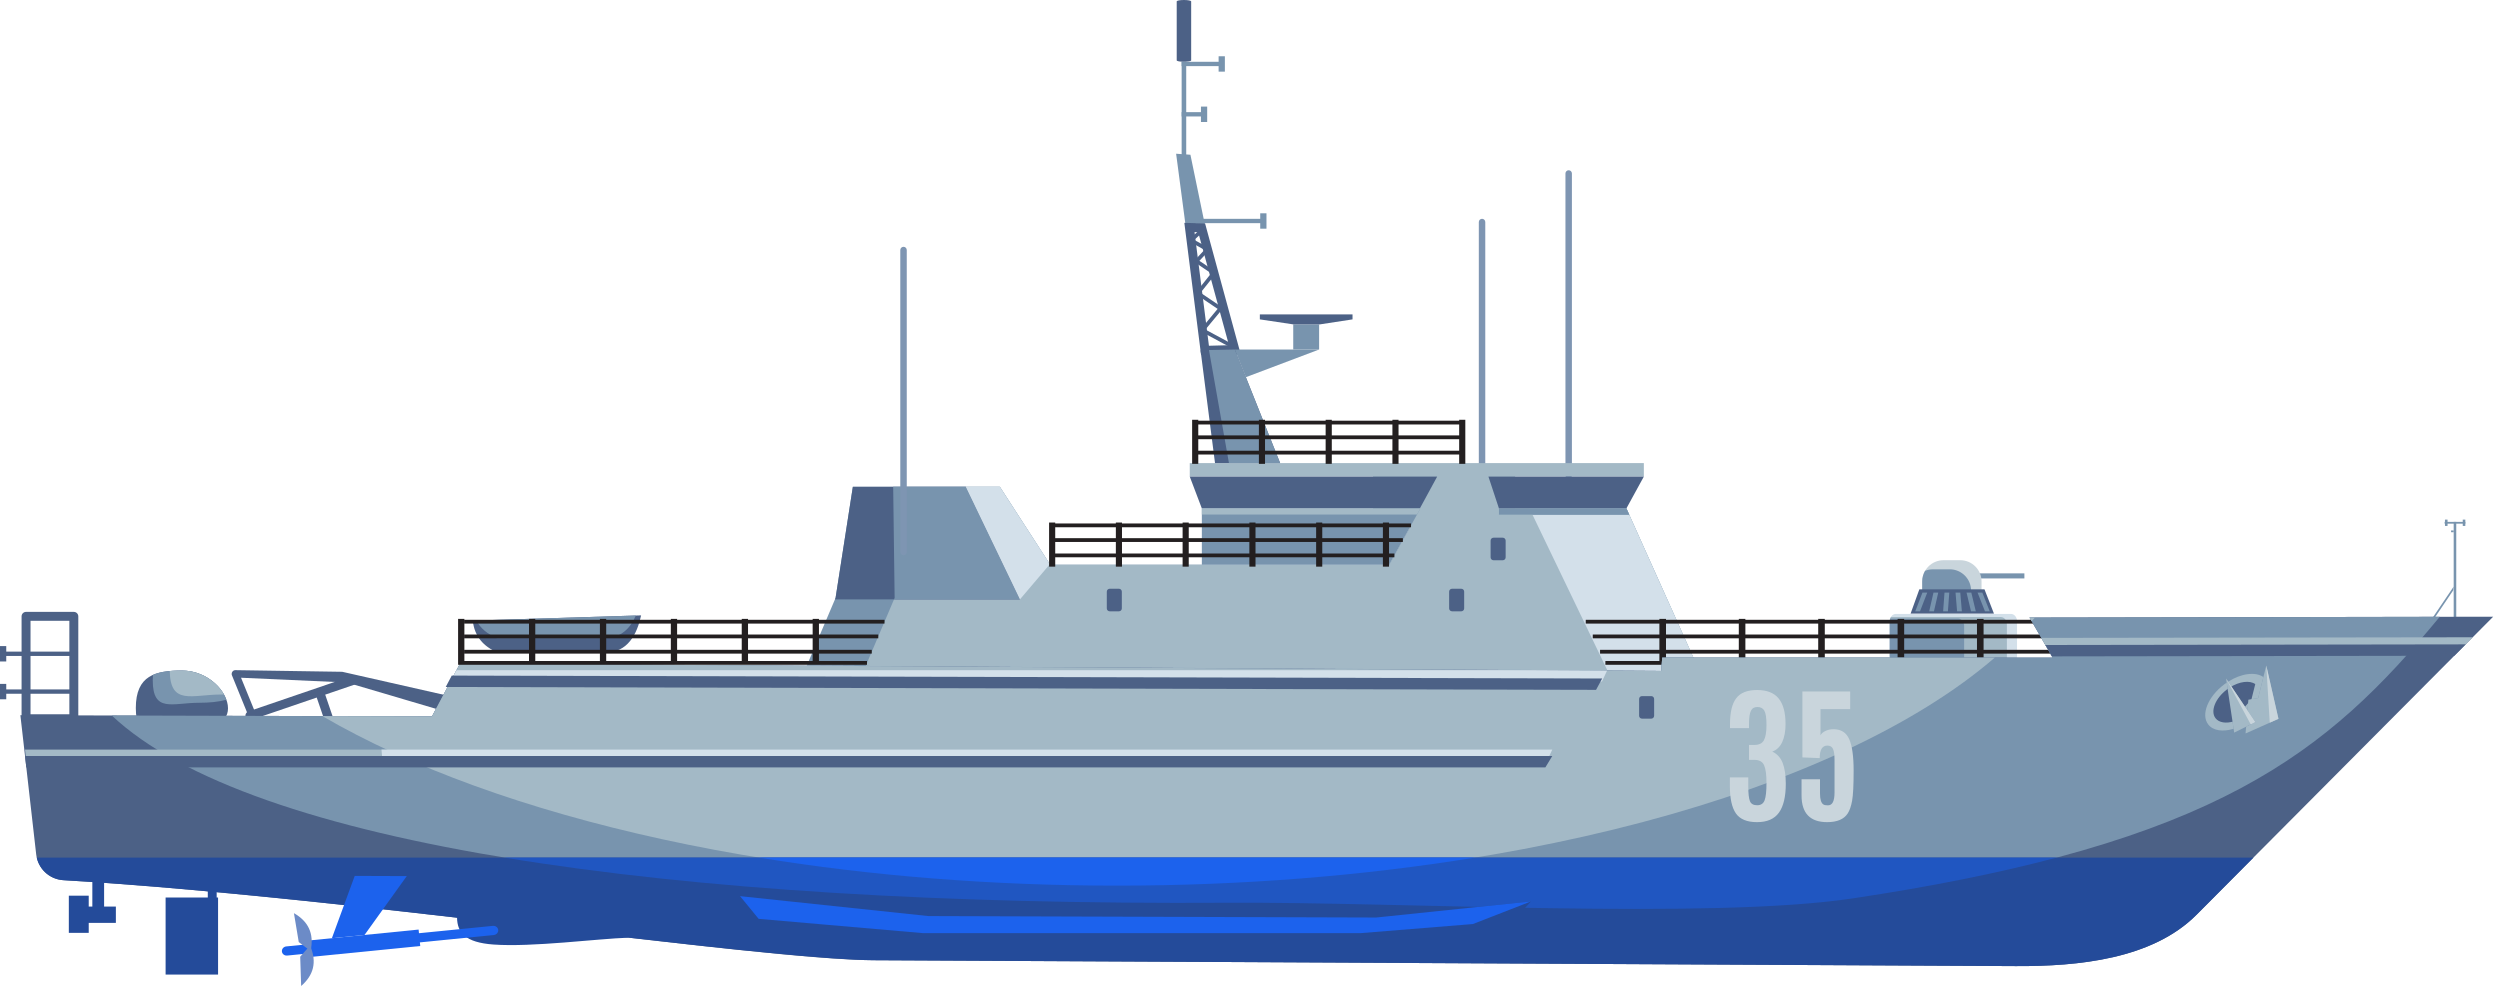 <svg width="190" height="75" viewBox="0 0 190 75" fill="none" xmlns="http://www.w3.org/2000/svg">
<path d="M24.969 54.929C24.828 54.929 24.695 54.839 24.647 54.699L24.071 53.013L19.103 54.711C18.924 54.772 18.732 54.677 18.671 54.499C18.61 54.321 18.705 54.128 18.883 54.067L26.752 51.379C26.929 51.316 27.122 51.412 27.183 51.591C27.244 51.768 27.149 51.961 26.971 52.023L24.715 52.793L25.291 54.479C25.352 54.656 25.257 54.849 25.079 54.911C25.043 54.923 25.005 54.929 24.969 54.929ZM2.32 54.283H5.271V47.183H2.32V54.283ZM5.611 54.963H1.98C1.792 54.963 1.64 54.811 1.64 54.623V46.843C1.64 46.655 1.792 46.503 1.98 46.503H5.611C5.799 46.503 5.951 46.655 5.951 46.843V54.623C5.951 54.811 5.799 54.963 5.611 54.963Z" fill="#4C6186"/>
<path d="M19.526 54.468C19.584 54.615 19.514 54.781 19.368 54.84C19.221 54.9 19.054 54.829 18.995 54.683L17.627 51.324C17.567 51.177 17.638 51.011 17.784 50.951C17.822 50.935 17.864 50.929 17.902 50.931L25.982 51.056C26.002 51.056 26.022 51.059 26.042 51.063L35.373 53.177C35.527 53.212 36.991 54.076 36.957 54.229C36.922 54.384 35.237 54.48 35.083 54.445L26.361 51.871L18.319 51.508L19.526 54.468Z" fill="#4C6186"/>
<path fill-rule="evenodd" clip-rule="evenodd" d="M13.829 50.963C15.829 50.963 17.328 52.575 17.328 53.832C17.328 55.091 15.829 55.517 13.829 55.517C11.829 55.517 10.322 56.312 10.322 53.812C10.322 51.313 11.829 50.963 13.829 50.963Z" fill="#4C6186"/>
<path fill-rule="evenodd" clip-rule="evenodd" d="M13.829 50.963C15.494 50.963 16.81 52.08 17.205 53.18C16.63 53.341 15.914 53.411 15.116 53.411C13.116 53.411 11.609 54.205 11.609 51.705C11.609 51.56 11.615 51.421 11.625 51.289C12.219 51.025 12.979 50.963 13.829 50.963Z" fill="#7894AE"/>
<path fill-rule="evenodd" clip-rule="evenodd" d="M13.829 50.963C15.293 50.963 16.485 51.825 17.021 52.781L16.807 52.783C14.609 52.783 12.946 53.644 12.9 50.997C13.194 50.972 13.505 50.963 13.829 50.963Z" fill="#A3B9C6"/>
<path fill-rule="evenodd" clip-rule="evenodd" d="M61.314 50.592L63.503 45.444L64.817 36.996H75.986L79.815 42.92H105.581L107.95 38.641H123.606L129.154 50.996L61.314 50.592Z" fill="#7894AE"/>
<path fill-rule="evenodd" clip-rule="evenodd" d="M67.882 36.996H75.986L79.815 42.92H105.581L107.95 38.641H123.606L129.154 50.996L66.216 50.621L65.802 50.592L67.992 45.444L67.882 36.996Z" fill="#A3B9C6"/>
<path fill-rule="evenodd" clip-rule="evenodd" d="M144.089 46.657H152.828C153.085 46.657 153.294 46.905 153.294 47.211V49.872C153.294 50.177 153.085 50.427 152.828 50.427H144.089C143.832 50.427 143.621 50.177 143.621 49.872V47.211C143.621 46.905 143.832 46.657 144.089 46.657Z" fill="#D3E0EA"/>
<path fill-rule="evenodd" clip-rule="evenodd" d="M152.437 50.427H144.089C143.832 50.427 143.621 50.177 143.621 49.872V47.211C143.621 47.093 143.653 46.983 143.706 46.893H152.056C152.313 46.893 152.524 47.141 152.524 47.447V50.108C152.524 50.227 152.492 50.336 152.437 50.427Z" fill="#A3B9C6"/>
<path fill-rule="evenodd" clip-rule="evenodd" d="M149.244 50.427H144.089C143.832 50.427 143.621 50.177 143.621 49.872V47.211C143.621 47.14 143.634 47.075 143.654 47.012H148.808C149.065 47.012 149.274 47.261 149.274 47.565V50.228C149.274 50.299 149.264 50.364 149.244 50.427Z" fill="#7894AE"/>
<path fill-rule="evenodd" clip-rule="evenodd" d="M116.24 38.641H123.606L129.154 50.996L122.162 50.955L116.24 38.641Z" fill="#D3E0EA"/>
<path d="M126.616 48.224H132.149V47.393H126.616V48.224ZM132.649 48.224H138.184V47.393H132.649V48.224ZM138.684 48.224H144.217V47.393H138.684V48.224ZM144.717 48.224H150.25V47.393H144.717V48.224ZM126.616 49.387H132.149V48.512H126.616V49.387ZM132.649 49.387H138.184V48.512H132.649V49.387ZM138.684 49.387H144.217V48.512H138.684V49.387ZM144.717 49.387H150.25V48.512H144.717V49.387ZM126.616 50.236H132.149V49.675H126.616V50.236ZM132.649 50.236H138.184V49.675H132.649V50.236ZM138.684 50.236H144.217V49.675H138.684V50.236ZM144.717 50.236H150.25V49.675H144.717V50.236ZM156.785 50.524H122.009V50.236H126.114V49.675H121.604V49.387H126.114V48.512H121.05V48.224H126.114V47.393H120.518V47.105H126.114V47.035H126.616V47.105H132.149V47.035H132.649V47.105H138.184V47.035H138.684V47.105H144.217V47.035H144.717V47.105H150.25V47.035H150.752V47.105H156.261V47.393H150.752V48.224H156.261V48.512H150.752V49.387H156.261V49.675H150.752V50.236H156.285V47.035H156.785V50.524Z" fill="#231F20"/>
<path d="M112.636 36.375C112.5 36.375 112.39 36.265 112.39 36.129V16.875C112.39 16.74 112.5 16.629 112.636 16.629C112.772 16.629 112.881 16.74 112.881 16.875V36.129C112.881 36.265 112.772 36.375 112.636 36.375ZM119.22 36.375C119.084 36.375 118.974 36.265 118.974 36.129V13.184C118.974 13.048 119.084 12.939 119.22 12.939C119.356 12.939 119.465 13.048 119.465 13.184V36.129C119.465 36.265 119.356 36.375 119.22 36.375Z" fill="#7E95B2"/>
<path fill-rule="evenodd" clip-rule="evenodd" d="M153.854 43.576H149.932V43.961H153.854V43.576Z" fill="#7894AE"/>
<path fill-rule="evenodd" clip-rule="evenodd" d="M148.984 42.576H147.702C146.814 42.576 146.088 43.303 146.088 44.191V46.067C146.088 46.241 146.117 46.408 146.169 46.567H150.517C150.569 46.408 150.598 46.241 150.598 46.067V44.191C150.598 43.303 149.872 42.576 148.984 42.576Z" fill="#C9D5DC"/>
<path fill-rule="evenodd" clip-rule="evenodd" d="M146.306 43.383C146.169 43.62 146.088 43.896 146.088 44.191V46.067C146.088 46.241 146.117 46.408 146.169 46.567H149.801V44.883C149.801 43.995 149.073 43.268 148.186 43.268H146.904C146.693 43.268 146.492 43.308 146.306 43.383Z" fill="#7894AE"/>
<path fill-rule="evenodd" clip-rule="evenodd" d="M150.821 44.789H145.87L145.205 46.633H151.54L150.821 44.789Z" fill="#4C6186"/>
<path fill-rule="evenodd" clip-rule="evenodd" d="M150.658 45.04H150.296L150.858 46.461H151.221L150.658 45.04Z" fill="#7894AE"/>
<path fill-rule="evenodd" clip-rule="evenodd" d="M149.821 45.04C149.701 45.04 149.58 45.04 149.458 45.04C149.572 45.515 149.685 45.988 149.798 46.461C149.92 46.461 150.041 46.461 150.161 46.461C150.048 45.988 149.934 45.515 149.821 45.04Z" fill="#7894AE"/>
<path fill-rule="evenodd" clip-rule="evenodd" d="M148.982 45.04C148.862 45.04 148.741 45.04 148.621 45.04C148.66 45.515 148.7 45.988 148.738 46.461C148.86 46.461 148.98 46.461 149.101 46.461C149.062 45.988 149.022 45.515 148.982 45.04Z" fill="#7894AE"/>
<path fill-rule="evenodd" clip-rule="evenodd" d="M148.145 45.04C148.024 45.04 147.904 45.04 147.782 45.04C147.748 45.515 147.713 45.988 147.678 46.461C147.8 46.461 147.921 46.461 148.041 46.461C148.076 45.988 148.11 45.515 148.145 45.04Z" fill="#7894AE"/>
<path fill-rule="evenodd" clip-rule="evenodd" d="M147.306 45.04C147.186 45.04 147.065 45.04 146.944 45.04C146.836 45.515 146.726 45.988 146.618 46.461C146.738 46.461 146.86 46.461 146.981 46.461C147.09 45.988 147.198 45.515 147.306 45.04Z" fill="#7894AE"/>
<path fill-rule="evenodd" clip-rule="evenodd" d="M146.469 45.04H146.106L145.558 46.461H145.921L146.469 45.04Z" fill="#7894AE"/>
<path fill-rule="evenodd" clip-rule="evenodd" d="M186.453 44.853L184.742 47.387L184.741 47.377L184.621 47.328L186.48 44.579L186.453 44.853Z" fill="#7894AE"/>
<path fill-rule="evenodd" clip-rule="evenodd" d="M187.365 39.491H187.169V39.971H187.365V39.491Z" fill="#7894AE"/>
<path fill-rule="evenodd" clip-rule="evenodd" d="M185.792 39.663H187.365V39.799H185.792V39.663Z" fill="#7894AE"/>
<path fill-rule="evenodd" clip-rule="evenodd" d="M186.282 40.315H186.48V40.449H186.282V40.315Z" fill="#7894AE"/>
<path fill-rule="evenodd" clip-rule="evenodd" d="M186.014 39.491H185.818V39.971H186.014V39.491Z" fill="#7894AE"/>
<path fill-rule="evenodd" clip-rule="evenodd" d="M186.48 39.663H186.676V47.012H186.48V39.663Z" fill="#7894AE"/>
<path fill-rule="evenodd" clip-rule="evenodd" d="M104.35 35.733H115.148V40.081H104.35V35.733Z" fill="#A3B9C6"/>
<path fill-rule="evenodd" clip-rule="evenodd" d="M1.549 54.357L2.749 64.923C2.872 66.008 3.74 66.831 4.831 66.895C26.137 68.148 57.543 72.931 66.386 72.977L153.192 73.424C157.956 73.449 163.581 72.895 166.941 69.517L189.481 46.869L154.242 46.933L156.001 49.98L126.328 49.977L126.249 50.996L34.959 50.435L32.831 54.447L1.549 54.357Z" fill="#4C6186"/>
<path fill-rule="evenodd" clip-rule="evenodd" d="M185.42 46.877L154.242 46.933L156.001 49.98L126.328 49.977L126.249 50.996L34.959 50.435L32.831 54.447L8.494 54.377C19.025 64.296 51.421 68.86 93.244 68.608C106.457 68.529 129.945 69.908 140.798 68.279C168.54 64.113 176.849 57.244 185.42 46.877Z" fill="#7894AE"/>
<path fill-rule="evenodd" clip-rule="evenodd" d="M151.602 49.98L126.328 49.977L126.249 50.996L34.959 50.435L32.831 54.447L24.5 54.423C37.882 62.216 59.941 67.308 84.885 67.308C114.305 67.308 139.714 60.227 151.602 49.98ZM154.652 46.932L154.242 46.933L154.408 47.217C154.49 47.123 154.57 47.027 154.652 46.932Z" fill="#A3B9C6"/>
<path fill-rule="evenodd" clip-rule="evenodd" d="M2.792 65.177C3.013 66.135 3.828 66.836 4.831 66.895C13.819 67.423 24.605 68.58 34.736 69.744C34.752 70.876 35.358 71.629 37.499 71.784C40.435 71.999 45.392 71.34 47.777 71.263C55.626 72.165 63.099 72.96 66.386 72.977L153.192 73.424C157.957 73.449 163.581 72.893 166.941 69.517L171.26 65.177H2.792Z" fill="#244B9A"/>
<path fill-rule="evenodd" clip-rule="evenodd" d="M156.31 65.177H38.338C53.104 67.616 71.952 68.737 93.244 68.608C106.457 68.529 129.945 69.908 140.798 68.279C146.817 67.375 151.92 66.344 156.31 65.177Z" fill="#2056C1"/>
<path fill-rule="evenodd" clip-rule="evenodd" d="M112.093 65.177H57.679C66.1 66.551 75.278 67.308 84.885 67.308C94.492 67.308 103.672 66.551 112.093 65.177Z" fill="#1C62ED"/>
<path fill-rule="evenodd" clip-rule="evenodd" d="M22.994 71.524L31.814 70.647L31.938 71.897L23.119 72.775L22.994 71.524Z" fill="#1C62ED"/>
<path fill-rule="evenodd" clip-rule="evenodd" d="M26.959 66.569L25.223 71.303L27.705 71.056L30.914 66.583L26.959 66.569Z" fill="#1C62ED"/>
<path fill-rule="evenodd" clip-rule="evenodd" d="M21.755 71.928L37.465 70.365C37.666 70.345 37.845 70.485 37.864 70.676C37.883 70.867 37.734 71.04 37.534 71.06L21.825 72.623C21.624 72.643 21.444 72.503 21.425 72.312C21.406 72.12 21.555 71.948 21.755 71.928Z" fill="#1C62ED"/>
<path fill-rule="evenodd" clip-rule="evenodd" d="M23.606 72.281C23.306 72.053 23.005 71.825 22.705 71.596C22.582 70.864 22.46 70.132 22.338 69.4C23.394 70 23.901 70.912 23.606 72.281Z" fill="#6C8BC7"/>
<path fill-rule="evenodd" clip-rule="evenodd" d="M23.565 71.86C23.315 72.144 23.065 72.427 22.815 72.709C22.84 73.452 22.864 74.193 22.888 74.936C23.806 74.139 24.123 73.145 23.565 71.86Z" fill="#6C8BC7"/>
<path fill-rule="evenodd" clip-rule="evenodd" d="M12.586 68.211H16.573V74.067H12.586V68.211Z" fill="#244B9A"/>
<path fill-rule="evenodd" clip-rule="evenodd" d="M5.231 68.072H6.743V68.899H7.018V66.419H7.912V68.899H8.806V70.139H6.743V70.897H5.231V70.139V68.899V68.072Z" fill="#244B9A"/>
<path fill-rule="evenodd" clip-rule="evenodd" d="M53.971 71.708L70.079 71.867L103.256 71.644L113.561 71.567L116.356 68.507L104.586 69.732L70.559 69.621L56.244 68.108L53.971 71.708Z" fill="#244B9A"/>
<path fill-rule="evenodd" clip-rule="evenodd" d="M57.657 69.833L70.135 70.917H103.422L111.941 70.227L116.356 68.507L104.586 69.732L70.559 69.621L56.244 68.108L57.657 69.833Z" fill="#1C62ED"/>
<path fill-rule="evenodd" clip-rule="evenodd" d="M169.34 51.807C170.337 51.172 171.416 51.036 172.018 51.456L171.62 53.053L170.878 53.177L170.809 53.995L169.34 51.807ZM169.02 52.029C169.089 51.977 169.157 51.927 169.228 51.88L169.754 55.388C168.937 55.637 168.19 55.539 167.821 55.053C167.258 54.315 167.796 52.96 169.02 52.029Z" fill="#A3B9C6"/>
<path fill-rule="evenodd" clip-rule="evenodd" d="M169.47 52.244C170.189 51.788 170.966 51.689 171.4 51.991L171.112 53.141L170.529 53.819L169.47 52.244ZM169.241 52.404C169.29 52.367 169.34 52.331 169.39 52.296L169.769 54.823C169.181 55.001 168.644 54.929 168.377 54.581C167.973 54.049 168.36 53.073 169.241 52.404Z" fill="#4C6186"/>
<path fill-rule="evenodd" clip-rule="evenodd" d="M169.181 51.571L169.798 55.68L171.404 54.877L169.181 51.571Z" fill="#A3B9C6"/>
<path fill-rule="evenodd" clip-rule="evenodd" d="M172.237 50.581L173.162 54.629L170.662 55.743L170.706 55.227L171.404 54.877L170.809 53.995L170.878 53.177L171.62 53.053L172.237 50.581Z" fill="#A3B9C6"/>
<path fill-rule="evenodd" clip-rule="evenodd" d="M169.181 51.571L171.054 55.052L171.404 54.877L169.181 51.571Z" fill="#C9D5DC"/>
<path fill-rule="evenodd" clip-rule="evenodd" d="M172.237 50.581L173.162 54.629L172.5 54.925L172.237 50.581Z" fill="#C9D5DC"/>
<path fill-rule="evenodd" clip-rule="evenodd" d="M63.457 45.553L63.503 45.444L64.817 36.996H73.4L77.516 45.553H63.457Z" fill="#4C6186"/>
<path fill-rule="evenodd" clip-rule="evenodd" d="M67.882 36.996H73.4L77.516 45.553H67.945L67.992 45.444L67.882 36.996Z" fill="#7894AE"/>
<path fill-rule="evenodd" clip-rule="evenodd" d="M73.4 36.996H75.986L79.788 42.879L77.516 45.553L73.4 36.996Z" fill="#D3E0EA"/>
<path fill-rule="evenodd" clip-rule="evenodd" d="M90.421 35.195H124.932V36.219H90.421V35.195Z" fill="#A3B9C6"/>
<path fill-rule="evenodd" clip-rule="evenodd" d="M113.12 36.22H124.932L123.606 38.641H113.92L113.12 36.22ZM90.421 36.22H109.226L107.909 38.641H91.34L90.421 36.22Z" fill="#4C6186"/>
<path fill-rule="evenodd" clip-rule="evenodd" d="M91.34 38.641H107.95L105.581 42.92H91.34V38.641Z" fill="#7894AE"/>
<path fill-rule="evenodd" clip-rule="evenodd" d="M35.928 47.163L48.725 46.768C48.415 48.2 47.706 49.595 46.003 49.595H37.813C36.738 49.123 36.066 48.38 35.928 47.163Z" fill="#4C6186"/>
<path fill-rule="evenodd" clip-rule="evenodd" d="M36.195 47.155L48.323 46.781C47.909 47.745 47.196 48.496 45.946 48.496H37.757C37.049 48.185 36.517 47.757 36.195 47.155Z" fill="#7894AE"/>
<path fill-rule="evenodd" clip-rule="evenodd" d="M92.341 35.195L91.242 26.627L93.844 26.563L97.291 35.195H92.341Z" fill="#4C6186"/>
<path fill-rule="evenodd" clip-rule="evenodd" d="M98.286 24.656H100.253V26.563H98.286V24.656Z" fill="#7894AE"/>
<path fill-rule="evenodd" clip-rule="evenodd" d="M95.748 23.892H102.792V24.273L100.298 24.655H98.304L95.748 24.273V23.892Z" fill="#4C6186"/>
<path fill-rule="evenodd" clip-rule="evenodd" d="M90.088 17.009L89.385 11.683L90.472 11.76L91.622 17.323L90.088 17.009Z" fill="#7894AE"/>
<path fill-rule="evenodd" clip-rule="evenodd" d="M89.805 4.696H90.153V12.019H89.805V4.696Z" fill="#7894AE"/>
<path fill-rule="evenodd" clip-rule="evenodd" d="M89.98 0C90.282 0 90.529 0.048 90.529 0.108V4.589C90.529 4.647 90.282 4.695 89.98 4.695C89.676 4.695 89.43 4.647 89.43 4.589V0.108C89.43 0.048 89.676 0 89.98 0Z" fill="#4C6186"/>
<path fill-rule="evenodd" clip-rule="evenodd" d="M93.09 4.276H92.615V5.445H93.09V4.276Z" fill="#7894AE"/>
<path fill-rule="evenodd" clip-rule="evenodd" d="M89.805 4.696H92.853V5.025H89.805V4.696Z" fill="#7894AE"/>
<path d="M90.784 17.64L91.879 26.277L93.402 26.235L91.062 17.648L90.784 17.64ZM91.281 26.973L90.01 16.937L91.586 16.981L94.286 26.892L91.281 26.973Z" fill="#4C6186"/>
<path d="M93.47 26.376L91.162 25.135L92.54 23.475L90.82 22.312L92.049 20.773L90.716 19.872L91.539 18.989L90.276 18.292L91.273 17.375L91.468 17.588L90.765 18.233L92.002 18.915L91.156 19.823L92.468 20.709L91.24 22.249L92.965 23.413L91.609 25.047L93.607 26.123L93.47 26.376Z" fill="#4C6186"/>
<path d="M40.681 48.224H45.593V47.393H40.681V48.224ZM46.071 48.224H50.983V47.393H46.071V48.224ZM51.46 48.224H56.372V47.393H51.46V48.224ZM56.85 48.224H61.762V47.393H56.85V48.224ZM40.681 49.387H45.593V48.512H40.681V49.387ZM46.071 49.387H50.983V48.512H46.071V49.387ZM51.46 49.387H56.372V48.512H51.46V49.387ZM56.85 49.387H61.762V48.512H56.85V49.387ZM40.681 50.236H45.593V49.675H40.681V50.236ZM46.071 50.236H50.983V49.675H46.071V50.236ZM51.46 50.236H56.372V49.675H51.46V50.236ZM56.85 50.236H61.762V49.675H56.85V50.236ZM65.892 50.524H34.815V47.035H35.293V50.236H40.204V49.675H35.298V49.387H40.204V48.512H35.298V48.224H40.204V47.393H35.298V47.105H40.204V47.035H40.681V47.105H45.593V47.035H46.071V47.105H50.983V47.035H51.46V47.105H56.372V47.035H56.85V47.105H61.762V47.035H62.24V47.105H67.223V47.393H62.24V48.224H66.749V48.512H62.24V49.387H66.254V49.675H62.24V50.236H65.892V50.524Z" fill="#231F20"/>
<path fill-rule="evenodd" clip-rule="evenodd" d="M91.882 26.604L93.844 26.563L97.291 35.195H93.4L91.882 26.604Z" fill="#7894AE"/>
<path fill-rule="evenodd" clip-rule="evenodd" d="M93.844 26.563H100.253L94.684 28.667L93.844 26.563Z" fill="#7894AE"/>
<path d="M80.197 40.901H84.805V40.072H80.197V40.901ZM85.271 40.901H89.878V40.072H85.271V40.901ZM90.344 40.901H94.952V40.072H90.344V40.901ZM95.419 40.901H100.026V40.072H95.419V40.901ZM100.492 40.901H105.1V40.072H100.492V40.901ZM80.197 42.067H84.805V41.189H80.197V42.067ZM85.271 42.067H89.878V41.189H85.271V42.067ZM90.344 42.067H94.952V41.189H90.344V42.067ZM95.419 42.067H100.026V41.189H95.419V42.067ZM100.492 42.067H105.1V41.189H100.492V42.067ZM105.566 43.065H105.1V42.353H100.492V43.065H100.026V42.353H95.419V43.065H94.952V42.353H90.344V43.065H89.878V42.353H85.271V43.065H84.805V42.353H80.197V43.065H79.731V39.713H80.197V39.784H84.805V39.713H85.271V39.784H89.878V39.713H90.344V39.784H94.952V39.713H95.419V39.784H100.026V39.713H100.492V39.784H105.1V39.713H105.566V39.784H107.238V40.072H105.566V40.901H106.618V41.189H105.566V42.067H105.974V42.353H105.566V43.065Z" fill="#231F20"/>
<path fill-rule="evenodd" clip-rule="evenodd" d="M113.92 38.641H123.606L123.817 39.113H113.92V38.641Z" fill="#7894AE"/>
<path fill-rule="evenodd" clip-rule="evenodd" d="M116.24 38.641H123.606L123.817 39.113H116.466L116.24 38.641Z" fill="#7894AE"/>
<path d="M91.069 33.091H95.676V32.26H91.069V33.091ZM96.142 33.091H100.749V32.26H96.142V33.091ZM101.216 33.091H105.824V32.26H101.216V33.091ZM106.289 33.091H110.897V32.26H106.289V33.091ZM91.069 34.255H95.676V33.379H91.069V34.255ZM96.142 34.255H100.749V33.379H96.142V34.255ZM101.216 34.255H105.824V33.379H101.216V34.255ZM106.289 34.255H110.897V33.379H106.289V34.255ZM111.364 35.253H110.897V34.543H106.289V35.253H105.824V34.543H101.216V35.253H100.749V34.543H96.142V35.253H95.676V34.543H91.069V35.253H90.602V31.903H91.069V31.973H95.676V31.903H96.142V31.973H100.749V31.903H101.216V31.973H105.824V31.903H106.289V31.973H110.897V31.903H111.364V35.253Z" fill="#231F20"/>
<path fill-rule="evenodd" clip-rule="evenodd" d="M124.79 52.904H125.497C125.617 52.904 125.714 53.001 125.714 53.121V54.4C125.714 54.52 125.617 54.617 125.497 54.617H124.79C124.67 54.617 124.573 54.52 124.573 54.4V53.121C124.573 53.001 124.67 52.904 124.79 52.904Z" fill="#4C6186"/>
<path fill-rule="evenodd" clip-rule="evenodd" d="M110.352 44.745H111.06C111.18 44.745 111.277 44.843 111.277 44.963V46.241C111.277 46.361 111.18 46.459 111.06 46.459H110.352C110.233 46.459 110.134 46.361 110.134 46.241V44.963C110.134 44.843 110.233 44.745 110.352 44.745Z" fill="#4C6186"/>
<path fill-rule="evenodd" clip-rule="evenodd" d="M84.335 44.745H85.042C85.162 44.745 85.259 44.843 85.259 44.963V46.241C85.259 46.361 85.162 46.459 85.042 46.459H84.335C84.215 46.459 84.117 46.361 84.117 46.241V44.963C84.117 44.843 84.215 44.745 84.335 44.745Z" fill="#4C6186"/>
<path fill-rule="evenodd" clip-rule="evenodd" d="M1.901 56.972H117.972L117.445 57.836H2.001L1.901 56.972Z" fill="#A3B9C6"/>
<path d="M68.668 42.193C68.533 42.193 68.422 42.083 68.422 41.948V19.003C68.422 18.867 68.533 18.757 68.668 18.757C68.804 18.757 68.914 18.867 68.914 19.003V41.948C68.914 42.083 68.804 42.193 68.668 42.193Z" fill="#7E95B2"/>
<path fill-rule="evenodd" clip-rule="evenodd" d="M91.746 8.101H91.272V9.272H91.746V8.101Z" fill="#7894AE"/>
<path fill-rule="evenodd" clip-rule="evenodd" d="M89.805 8.523H91.509V8.851H89.805V8.523Z" fill="#7894AE"/>
<path fill-rule="evenodd" clip-rule="evenodd" d="M96.252 16.211H95.777V17.38H96.252V16.211Z" fill="#7894AE"/>
<path fill-rule="evenodd" clip-rule="evenodd" d="M90.856 16.631H96.015V16.96H90.856V16.631Z" fill="#7894AE"/>
<path fill-rule="evenodd" clip-rule="evenodd" d="M16.467 66.547H15.793V71.691H16.467V66.547Z" fill="#244B9A"/>
<path fill-rule="evenodd" clip-rule="evenodd" d="M155.136 48.48L187.926 48.432L187.064 49.299L155.634 49.344L155.136 48.48Z" fill="#A3B9C6"/>
<path fill-rule="evenodd" clip-rule="evenodd" d="M155.448 49.02L187.39 48.971L186.528 49.837L155.946 49.885L155.448 49.02Z" fill="#4C6186"/>
<path fill-rule="evenodd" clip-rule="evenodd" d="M113.504 40.865H114.212C114.332 40.865 114.429 40.963 114.429 41.083V42.361C114.429 42.481 114.332 42.579 114.212 42.579H113.504C113.385 42.579 113.286 42.481 113.286 42.361V41.083C113.286 40.963 113.385 40.865 113.504 40.865Z" fill="#4C6186"/>
<path fill-rule="evenodd" clip-rule="evenodd" d="M0 49.103H0.475V50.272H0V49.103Z" fill="#4C6186"/>
<path fill-rule="evenodd" clip-rule="evenodd" d="M5.397 49.523H0.237V49.852H5.397V49.523Z" fill="#4C6186"/>
<path fill-rule="evenodd" clip-rule="evenodd" d="M0 51.976H0.475V53.145H0V51.976Z" fill="#4C6186"/>
<path fill-rule="evenodd" clip-rule="evenodd" d="M5.397 52.396H0.237V52.725H5.397V52.396Z" fill="#4C6186"/>
<path d="M135.72 59.564C135.72 60.545 135.546 61.277 135.201 61.759C134.854 62.24 134.3 62.483 133.536 62.483C132.772 62.483 132.236 62.261 131.929 61.82C131.622 61.38 131.47 60.681 131.47 59.725V59.084H132.869V59.765C132.869 60.304 132.912 60.677 132.994 60.887C133.078 61.095 133.261 61.199 133.544 61.199C133.826 61.199 134.016 61.073 134.11 60.823C134.206 60.571 134.253 60.131 134.253 59.5C134.253 58.871 134.19 58.421 134.069 58.153C133.945 57.887 133.705 57.751 133.349 57.751H132.925V56.615H133.337C133.688 56.615 133.928 56.496 134.057 56.26C134.186 56.023 134.253 55.636 134.253 55.097C134.253 54.556 134.198 54.195 134.088 54.008C133.977 53.823 133.804 53.731 133.566 53.731C133.328 53.731 133.162 53.827 133.068 54.023C132.972 54.217 132.925 54.556 132.925 55.04V55.337H131.48V55.031C131.48 54.133 131.637 53.479 131.956 53.064C132.272 52.648 132.798 52.441 133.541 52.441C134.284 52.441 134.828 52.655 135.178 53.083C135.526 53.511 135.702 54.159 135.702 55.031C135.702 55.569 135.618 56.023 135.452 56.388C135.285 56.753 135.032 56.999 134.693 57.121C135.065 57.296 135.329 57.585 135.485 57.991C135.641 58.396 135.72 58.92 135.72 59.564Z" fill="#C9D5DC"/>
<path d="M138.866 62.483C137.568 62.483 136.918 61.807 136.918 60.456V59.224H138.32V60.3C138.32 60.753 138.408 61.036 138.581 61.141C138.649 61.184 138.754 61.205 138.898 61.205C138.906 61.205 138.918 61.205 138.933 61.205C139.261 61.205 139.424 60.883 139.424 60.239V57.728C139.424 57.372 139.386 57.105 139.312 56.928C139.238 56.752 139.093 56.664 138.878 56.664C138.492 56.664 138.297 56.981 138.297 57.617L136.982 57.563V52.553H140.613V53.892H138.358V55.884C138.429 55.747 138.556 55.633 138.741 55.548C138.925 55.463 139.128 55.421 139.346 55.421C139.92 55.421 140.317 55.672 140.54 56.177C140.762 56.679 140.876 57.479 140.876 58.573C140.876 59.671 140.837 60.429 140.761 60.856C140.682 61.281 140.57 61.607 140.422 61.829C140.136 62.263 139.617 62.483 138.866 62.483Z" fill="#C9D5DC"/>
<path fill-rule="evenodd" clip-rule="evenodd" d="M28.993 56.972H117.972L117.569 57.836H29.069L28.993 56.972Z" fill="#D3E0EA"/>
<path fill-rule="evenodd" clip-rule="evenodd" d="M1.901 57.457H117.972L117.449 58.321H1.999L1.901 57.457Z" fill="#4C6186"/>
<path fill-rule="evenodd" clip-rule="evenodd" d="M34.694 50.935H116.352L122.136 50.971L121.75 51.799H34.235L34.694 50.935Z" fill="#D3E0EA"/>
<path fill-rule="evenodd" clip-rule="evenodd" d="M34.333 51.345L121.766 51.565L121.3 52.429L33.874 52.211L34.333 51.345Z" fill="#4C6186"/>
<path fill-rule="evenodd" clip-rule="evenodd" d="M91.34 38.641H107.95L107.694 39.103H91.34V38.641Z" fill="#A3B9C6"/>
</svg>
